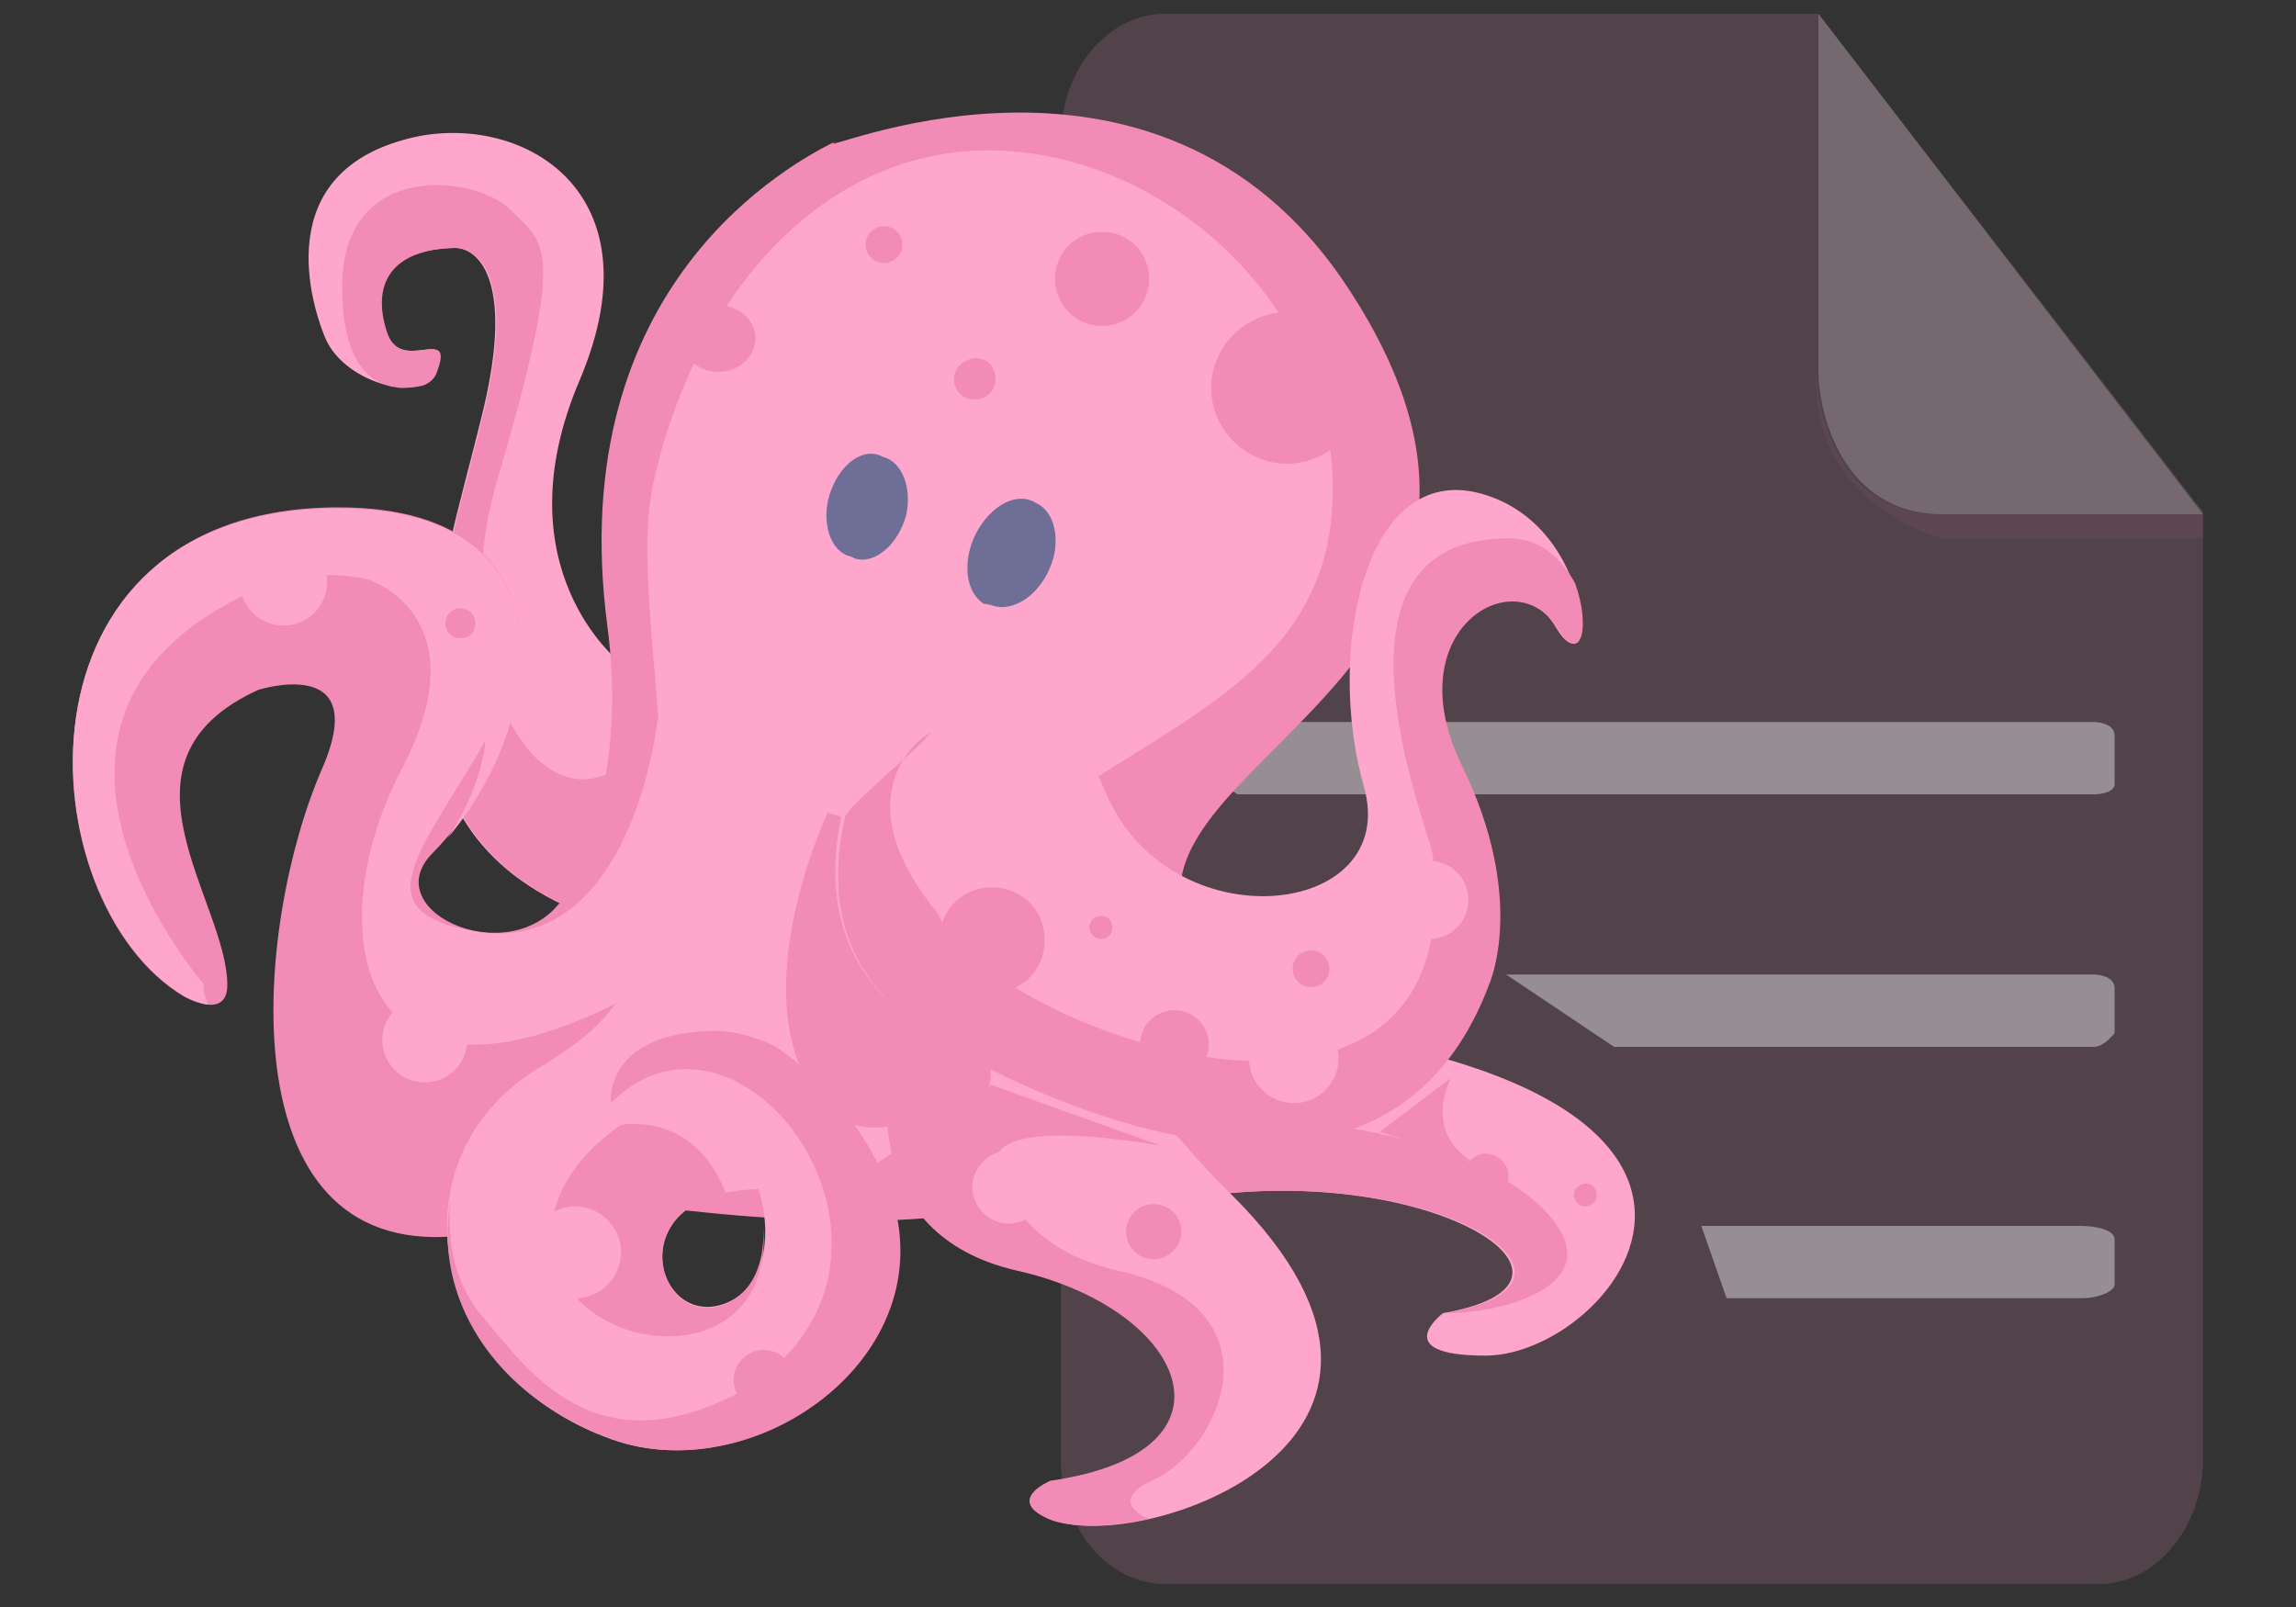 <?xml version="1.0" encoding="utf-8"?>
<!-- Generator: Adobe Illustrator 22.1.0, SVG Export Plug-In . SVG Version: 6.00 Build 0)  -->
<svg version="1.1" id="图层_1" xmlns="http://www.w3.org/2000/svg" xmlns:xlink="http://www.w3.org/1999/xlink" x="0px" y="0px"
	 viewBox="0 0 200 140" style="enable-background:new 0 0 200 140;" xml:space="preserve">
<rect x="0" y="0" width="200" height="140" fill="#333333" stroke="none"/>
<style type="text/css">
	.st0{opacity:0.2;fill:#D186AE;enable-background:new    ;}
	.st1{opacity:0.4;fill:#FFFFFF;enable-background:new    ;}
	.st2{fill:#FFA6CC;}
	.st3{fill:#F28CB7;}
	.st4{fill:#C71870;}
	.st5{fill:#6E6E96;}
	.st6{opacity:0.1;fill:#AA688B;enable-background:new    ;}
	.st7{opacity:0.2;fill:#FFFFFF;enable-background:new    ;}
</style>
<path class="st0" d="M101.5,1.2c-5,0-9.1,4.9-9.1,10.9v115c0,6,4.1,10.9,9.1,10.9h81.3c5,0,9.1-4.9,9.1-10.9V44.6L158.4,1.2H101.5z"
	/>
<path class="st1" d="M182.4,69.2c0.9,0,1.8-0.3,1.8-0.9v-4.2c0-1.2-1.8-1.2-1.8-1.2h-84l9.4,6.3H182.4z M182.4,91.2
	c0.9,0,1.8-1.2,1.8-1.2v-3.9c0-1.2-1.8-1.2-1.8-1.2h-51.2l9.4,6.3C140.6,91.2,182.4,91.2,182.4,91.2z M181.3,113.1
	c1.5,0,2.9-0.6,2.9-1.2V108c0-1.2-2.9-1.2-2.9-1.2h-33.1l2.2,6.3C150.4,113.1,181.3,113.1,181.3,113.1z"/>
<path class="st2" d="M105.5,104.1c20.2-2.4,35.1,7.7,20.2,10.3c0,0-4.9,3.7,3.7,3.7c12.1,0,32.8-26.9-31.9-29.8"/>
<path class="st3" d="M113.4,97.7c0,0-7.8-2.1-13.7-0.9l6,7.3c20.2-2.4,35.1,7.7,20.2,10.3c5.6,0,14.9-2.8,8.4-9.2
	C127.7,98.8,113.4,97.7,113.4,97.7z"/>
<path class="st2" d="M54,57.7c0,0-10.5-8.2-3.5-24.6c7.2-17-5.8-23.7-15.4-20.9c-12.1,3.4-7.5,15.6-6.7,17.4
	c1.8,3.9,8.6,5.6,9.6,2.7c1.5-4.1-3.2,0.4-4.4-3.4c-1.3-4,0.2-7.2,6-7.3c2.2,0,5.3,3.1,2.3,14.9c-3.4,14-10.7,34,7.3,42.4
	C49.3,78.9,55.1,76.9,54,57.7z"/>
<path class="st3" d="M43.3,41.9c6-20.5,4.3-20.5,1.2-23.6S29.8,13.9,29.8,25c0,6.5,2.4,8.3,4.4,8.7c0.2,0,0.5,0.1,0.7,0.1
	c1.1,0,1.9-0.2,1.9-0.2c0.6-0.2,1.1-0.6,1.3-1.3c1.5-4.1-3.2,0.4-4.4-3.4c-1.3-4,0.2-7.2,6-7.3c2.2,0,5.3,3.1,2.3,14.9
	c-3.4,14-10.7,34,7.3,42.4c0,0,3.8-1.3,4.6-12C46.1,71.9,38.8,57.1,43.3,41.9z"/>
<path class="st3" d="M39.6,107.7c-20,1.7-17.4-27.2-11.6-40.6c4.5-10.2-5.5-7-5.5-7c-13.6,6.2-2.7,18.4-2.7,25.7c0,3.2-3.8,1-3.8,1
	C2.3,78.6,0.2,44.2,29.5,44.2c22,0,17.5,20.7,8.2,30.1c-5.2,5.2,7.5,10.8,11.7,3.4c2.2-4,5-12,3.5-23.2C49,24.6,69.2,14.1,72.8,12.3
	c-3.3,2.1,27.8-13,44.7,12.9c20.7,31.7-17.7,40.6-14.5,54.1c9.1,37.6-44.3,25.6-60.9,23.9"/>
<path class="st2" d="M38.9,73L38.9,73L38.9,73z M57.3,62.6c0,0-2.2,21.1-16.2,18.5c-9.6-1.8-4.4-6.9,1.2-16.6C42,67.1,41,70,39,73
	c8.4-9.9,11.5-28.7-9.5-28.7C0.2,44.2,2.3,78.6,16.1,86.8c0,0,1.1,0.6,2,0.7c-0.4-1.1-0.5-1.7-0.3-1.7c0,0-19-21.8,2.2-33.3
	c4.3-2.3,8.5-2.9,12.1-2c0,0,9.9,3.1,2.9,16.5c-7.1,13.4-4.4,31.8,18.5,20.5C53.5,87.6,62.1,79.3,57.3,62.6z M95.9,86
	c0,7.3,11.5,18.2,11.5,18.2c21.5,21.5-8.3,31.2-15.6,28.2c-4.1-1.7,0-3.4,0-3.4c17.4-2.4,11.8-15-2.9-18.3
	c-14.1-3.1-11.2-16.8-11.2-16.8s-0.5-7.2,7.7-10.6C93.5,79.9,95.9,83.1,95.9,86z"/>
<path class="st4" d="M96.1,38.6c0.9-0.7-0.4-2.7-1.2-3.2c-0.7-0.5-2.1-0.4-3,0.3s-1,1.7-0.1,2.2c0.2,0.1,0.5,0.2,0.1,1.8
	c-1.1,0.5,1.6,6.5,2,7.2s1.7,1,2.8,0.5c1.1-0.4,1.6-1.5,1.1-2.2C97.5,44.6,96.7,44.4,96.1,38.6z"/>
<path class="st2" d="M116.1,42.6c0,16.4-14.7,20.1-27.2,29.7c-11.1,8.4,1.7,22.5-14.7,30.2c-1.9,0.9-22,1.2-27.3-7.7
	c-2.2-3.7,10.8-1.8,10.8-23.4c0-11.3-2.2-21.8-0.9-28.8C60.1,26.7,71,13.1,86.1,13.1S116.1,26.3,116.1,42.6z"/>
<path class="st5" d="M74.6,48.7c1.7,0.4,3.6-1.3,4.3-3.7c0.6-2.4-0.3-4.8-2-5.2l0,0c-1.6-0.9-3.6,0.5-4.5,2.9
	c-0.9,2.3-0.3,5,1.4,5.7C74,48.4,74.3,48.6,74.6,48.7z"/>
<path class="st3" d="M100.3,129c5.8-2.4,11.8-15-2.9-18.3c-13.9-3.1-11.1-16.9-11.1-16.9s-0.5-7.2,7.7-10.6c0.2-0.1,0.4-0.2,0.6-0.2
	c-1.4-1.4-4.1-1.9-9.4,0.2c-8.2,3.4-7.7,10.6-7.7,10.6s-2.9,13.7,11.1,16.9c14.7,3.3,20.3,15.8,2.9,18.3c0,0-4.1,1.7,0,3.4
	c1.8,0.7,5.1,0.7,8.5-0.1C96.4,130.6,100.3,129,100.3,129z"/>
<path class="st2" d="M62.3,90c0,0-6.9-1.8-14.8,2.7c-13.9,7.9-10.1,27.1,5.8,32.7c12.5,4.5,29.7-7.8,23.9-22.2
	c-1.5-3.8-4.6-9.8-9.7-11.5c0,0-8-3.9-14.1,2.2c0,0-2.9,3.1,5.1,3.1s11.1,13.9,4.8,16.5s-9.7-9.9,3.1-9.9"/>
<path class="st3" d="M62.6,89.8c2.9,0.2,5,1.4,5,1.4c5.1,3.5,8.2,8.3,9.7,12c5.7,14.5-11.3,26.7-23.9,22.2
	c-10.5-3.7-15.8-12.6-14.1-21c0,0-1.1,6,2.9,10.5c3.9,4.6,9.7,13.1,22.4,6.3C83,110,64.8,84.5,53.2,96.1
	C53.2,96.1,52.5,89.8,62.6,89.8z"/>
<path class="st3" d="M54.1,98c0,0-8.7,5.4-5.2,13.1c3.5,7.4,18.4,8,17.6-4.1c0.1,3-0.9,5.6-3.3,6.6c-5.6,2.3-8.9-7.8,0-9.7
	C60.4,96.7,54.1,98,54.1,98z M66.5,106L66.5,106L66.5,106L66.5,106z M87.2,102.5c0,0-4.3-5.7,13.9-2.7l-14.8-5.3
	C86.2,94.6,84.9,98.9,87.2,102.5z M72.1,70.8c0,0-6.4,13.5-2.2,22.6c3.7,8.4,11.2,3.3,11.2,3.3S82.8,73.3,72.1,70.8z M126.4,93.9
	c0,0-2.6,4.7,2,7.4l-8.2-2.7L126.4,93.9z"/>
<path class="st3" d="M91.9,24.3c0,2.2,1.8,4.1,4.1,4.1c2.2,0,4.1-1.8,4.1-4.1s-1.8-4.1-4.1-4.1C93.7,20.2,91.9,22,91.9,24.3z"/>
<path class="st3" d="M75.4,21.3c0,0.9,0.7,1.6,1.6,1.6s1.6-0.7,1.6-1.6l0,0c0-0.9-0.7-1.6-1.6-1.6S75.4,20.5,75.4,21.3L75.4,21.3z"
	/>
<path class="st3" d="M83.1,33c0,1,0.7,1.8,1.8,1.8c1,0,1.8-0.7,1.8-1.8c0-1.1-0.7-1.8-1.8-1.8C83.9,31.3,83.1,32.1,83.1,33z"/>
<path class="st3" d="M105.5,33.8c0,3.6,3,6.6,6.6,6.6s6.6-3,6.6-6.6s-3-6.6-6.6-6.6S105.5,30.2,105.5,33.8z"/>
<path class="st3" d="M59.4,29.5c0,1.6,1.4,2.9,3.2,2.9c1.7,0,3.2-1.3,3.2-2.9l0,0c0-1.6-1.4-2.9-3.2-2.9S59.4,27.9,59.4,29.5
	L59.4,29.5z"/>
<path class="st5" d="M86.3,52.7c1.7,0.7,4-0.6,5.1-3.1c1.1-2.4,0.5-5.1-1.2-5.8c-1.6-1-3.9,0.2-5.2,2.7c-1.2,2.4-0.9,5.1,0.7,6.1
	C86,52.6,86.1,52.7,86.3,52.7z"/>
<path class="st2" d="M81.9,90.7c0,0,37.1,22.8,47.6-5.1c0,0,3.4-7.4-2.4-19.2c-5.7-11.8,4.8-17.9,8.4-11.8s3.7-8.8-6.5-11.6
	c-10.2-2.8-13.5,13.9-10.2,25.5s-17,13.7-22.5,0.5c-5.5-13.3-21.1-6.1-23,2C71.6,79.2,73.8,85.9,81.9,90.7z"/>
<path class="st3" d="M137.2,50.8c-1.3-2.3-3.1-3.9-5.8-3.9c-17.4,0-6.9,25.3-6.6,27.6c3.6,30.2-38.6,15.4-43.1,5.1
	c-9.2-11.2-0.2-16.2-0.7-15.7c-0.7,1.1-7.1,6.2-7.4,7.3c-1.8,8.1,0.3,14.8,8.5,19.7c0,0,37.1,22.8,47.6-5.1c0,0,3.4-7.4-2.4-19.2
	c-5.7-11.8,4.8-17.9,8.4-11.8C137.7,58,138.6,54.7,137.2,50.8z"/>
<path class="st3" d="M81.8,81.9c0,2.6,2,4.6,4.6,4.6s4.6-2,4.6-4.6s-2-4.6-4.6-4.6S81.8,79.4,81.8,81.9z"/>
<path class="st3" d="M99.3,91c0,1.7,1.4,3,3,3s3-1.4,3-3l0,0c0-1.7-1.4-3-3-3S99.3,89.3,99.3,91L99.3,91z"/>
<path class="st3" d="M112.6,84.4c0,0.9,0.7,1.6,1.6,1.6s1.6-0.7,1.6-1.6l0,0c0-0.9-0.7-1.6-1.6-1.6S112.6,83.5,112.6,84.4z"/>
<path class="st3" d="M94.9,80.8c0,0.5,0.4,1,1,1s1-0.4,1-1s-0.4-1-1-1S94.9,80.2,94.9,80.8L94.9,80.8z"/>
<path class="st2" d="M33.3,90.6c0,2,1.6,3.7,3.7,3.7c2,0,3.7-1.6,3.7-3.7l0,0c0-2-1.6-3.7-3.7-3.7C34.9,87,33.3,88.6,33.3,90.6
	L33.3,90.6z"/>
<path class="st3" d="M127.4,102.5c0,1.2,1,2,2,2c1.2,0,2-1,2-2l0,0c0-1.2-1-2-2-2S127.4,101.5,127.4,102.5L127.4,102.5z"/>
<path class="st3" d="M98.1,107.3c0,1.4,1.1,2.4,2.4,2.4s2.4-1.1,2.4-2.4l0,0c0-1.4-1.1-2.4-2.4-2.4S98.1,105.9,98.1,107.3
	L98.1,107.3z"/>
<path class="st3" d="M137.1,104.1c0,0.5,0.4,1,1,1c0.5,0,1-0.4,1-1c0-0.5-0.4-1-1-1C137.5,103.2,137.1,103.6,137.1,104.1
	L137.1,104.1z"/>
<path class="st2" d="M46.1,109.1c0,2.2,1.8,4,4,4s4-1.8,4-4s-1.8-4-4-4C47.9,105.1,46.1,106.9,46.1,109.1z"/>
<path class="st3" d="M63.9,120.2c0,1.5,1.2,2.6,2.6,2.6c1.5,0,2.6-1.2,2.6-2.6l0,0c0-1.5-1.2-2.6-2.6-2.6S63.9,118.8,63.9,120.2
	L63.9,120.2z"/>
<path class="st3" d="M38.8,54.3c0,0.7,0.5,1.3,1.3,1.3s1.3-0.5,1.3-1.3S40.8,53,40.1,53S38.8,53.5,38.8,54.3z"/>
<path class="st2" d="M20.9,50.7c0,2.1,1.7,3.8,3.8,3.8s3.8-1.7,3.8-3.8l0,0c0-2.1-1.7-3.8-3.8-3.8S20.9,48.6,20.9,50.7z"/>
<path class="st2" d="M108.8,92.2c0,2.2,1.8,3.9,3.9,3.9c2.2,0,3.9-1.8,3.9-3.9s-1.8-3.9-3.9-3.9C110.6,88.2,108.8,90,108.8,92.2z"/>
<path class="st2" d="M121.1,78.4c0,1.9,1.5,3.4,3.4,3.4s3.4-1.5,3.4-3.4l0,0c0-1.9-1.5-3.4-3.4-3.4
	C122.6,75.1,121.1,76.6,121.1,78.4L121.1,78.4z"/>
<path class="st2" d="M84.7,103.4c0,1.7,1.4,3.2,3.2,3.2c1.7,0,3.2-1.4,3.2-3.2l0,0c0-1.7-1.4-3.2-3.2-3.2
	C86.1,100.3,84.7,101.7,84.7,103.4L84.7,103.4z"/>
<path class="st6" d="M191.9,44.8v2.1h-22.7c0,0-11.4-2.8-11-14.3c0,0,0.4,12.2,10.7,12.2H191.9z"/>
<path class="st7" d="M158.4,1.2v31.2c0,3.4,2,12.4,10.8,12.4h22.7L158.4,1.2z"/>
</svg>
